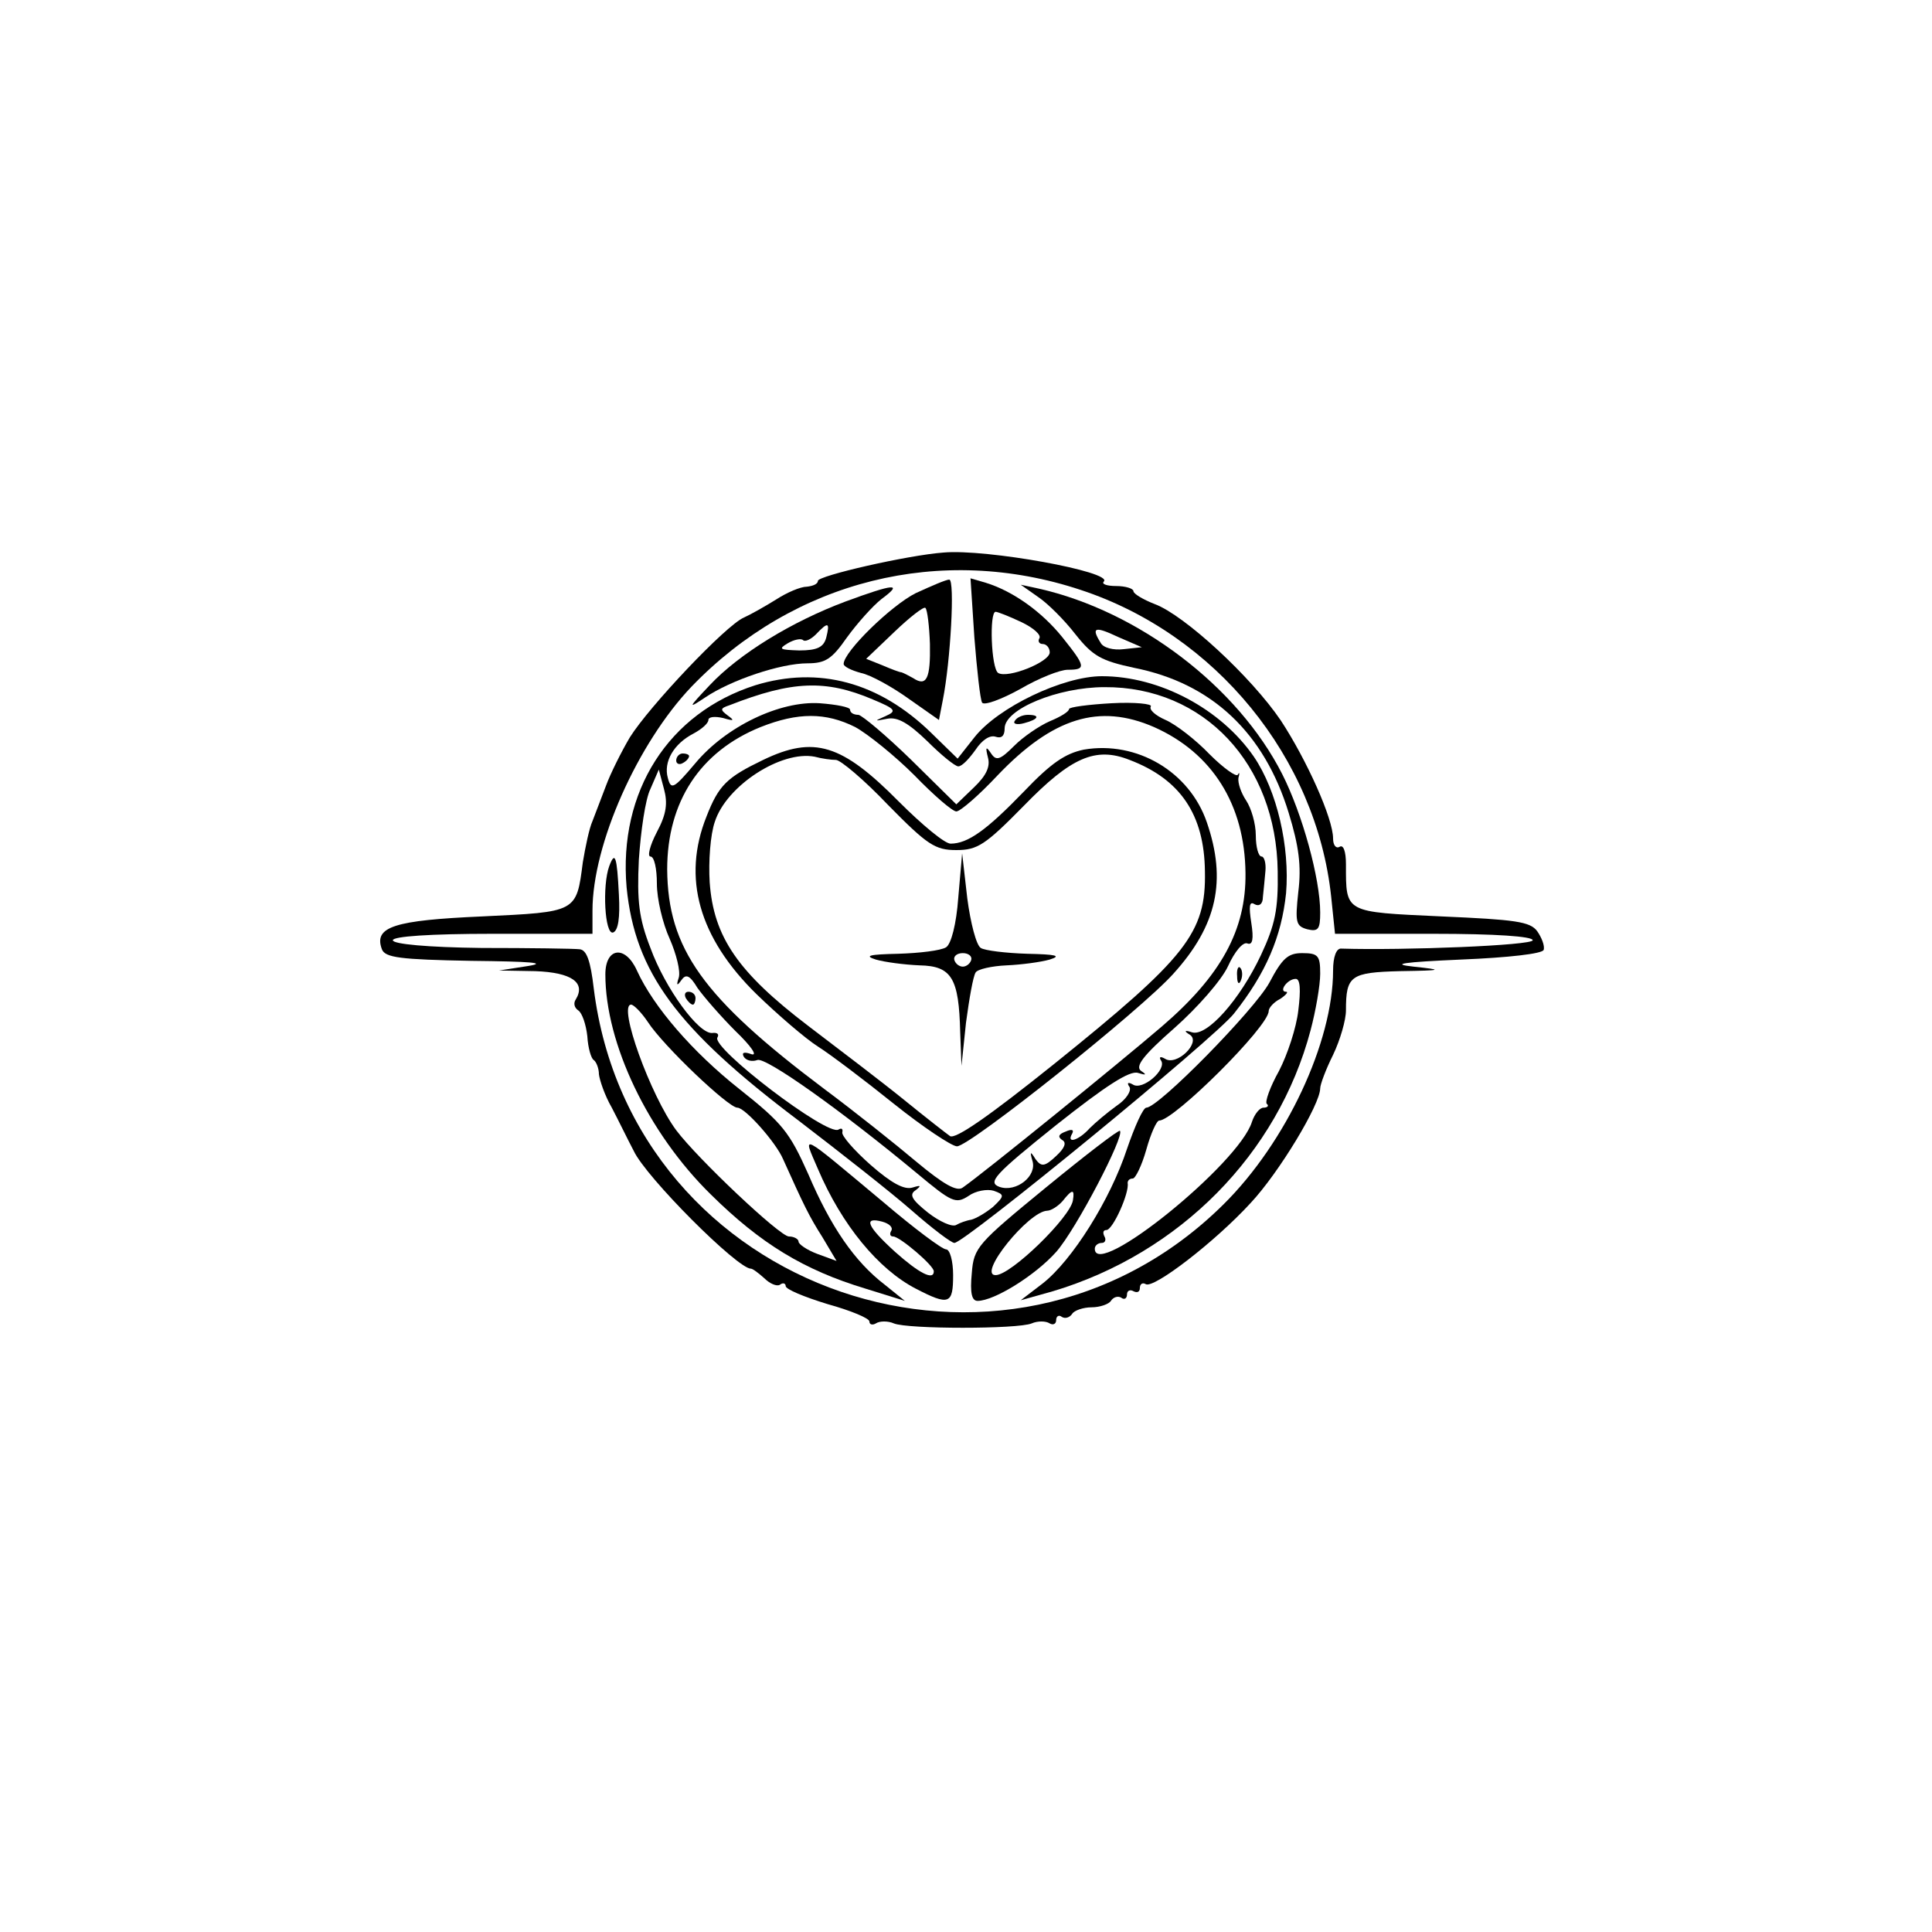 <?xml version="1.0" standalone="no"?>
<!DOCTYPE svg PUBLIC "-//W3C//DTD SVG 20010904//EN"
 "http://www.w3.org/TR/2001/REC-SVG-20010904/DTD/svg10.dtd">
<svg version="1.0" xmlns="http://www.w3.org/2000/svg"
 width="300pt" height="300pt" viewBox="0 0 300 300"
 preserveAspectRatio="xMidYMid meet">
<g transform="translate(0,300) scale(0.1,-0.1)"
fill="#000000" stroke="none">
<path d="M1465 2142 c-55 -4 -195 -36 -195 -44 0 -5 -8 -8 -17 -9 -10 0 -31
-9 -48 -20 -16 -10 -39 -23 -50 -28 -28 -12 -147 -138 -177 -186 -13 -22 -30
-56 -37 -75 -7 -19 -17 -44 -21 -55 -5 -11 -11 -40 -15 -64 -10 -78 -9 -77
-156 -84 -137 -6 -169 -16 -156 -51 5 -13 28 -16 139 -18 92 -1 119 -3 88 -8
l-45 -7 56 -1 c57 -2 79 -18 63 -44 -4 -6 -2 -13 4 -17 6 -4 12 -22 14 -40 1
-18 6 -35 10 -37 4 -3 8 -13 8 -22 1 -9 9 -33 20 -52 10 -19 25 -50 34 -67 19
-41 161 -183 182 -183 3 0 12 -7 21 -15 8 -8 19 -13 24 -10 5 4 9 2 9 -2 0 -5
29 -17 65 -28 36 -10 65 -22 65 -27 0 -5 5 -6 10 -3 6 4 19 4 28 0 22 -9 192
-9 214 0 9 4 22 4 28 0 5 -3 10 -1 10 5 0 6 4 9 9 5 5 -3 12 -1 16 5 3 5 17
10 30 10 13 0 27 5 30 10 4 6 11 8 16 5 5 -4 9 -1 9 5 0 6 5 8 10 5 6 -3 10
-1 10 5 0 6 4 9 9 6 12 -8 108 66 163 126 44 47 108 153 108 178 0 6 9 30 20
52 11 23 20 54 20 69 0 54 7 59 84 61 67 1 68 2 21 7 -37 4 -17 7 74 11 73 3
126 9 128 15 2 6 -3 19 -10 29 -11 15 -34 18 -149 23 -151 7 -148 5 -148 81 0
20 -4 31 -10 27 -5 -3 -10 2 -10 13 0 31 -41 122 -81 183 -46 68 -150 164
-196 181 -18 7 -33 16 -33 20 0 4 -12 8 -27 8 -14 0 -23 3 -19 7 15 15 -183
51 -249 45z m213 -58 c210 -69 366 -261 389 -476 l6 -58 153 0 c96 0 154 -4
154 -10 0 -8 -199 -16 -297 -13 -8 1 -13 -13 -13 -34 0 -111 -73 -267 -170
-363 -339 -336 -919 -138 -978 335 -5 43 -11 60 -22 61 -8 1 -77 2 -152 2 -84
1 -138 6 -138 12 0 6 58 10 155 10 l155 0 0 36 c0 103 70 260 154 348 159 165
387 222 604 150z"/>
<path d="M1422 2079 c-38 -19 -112 -91 -112 -110 0 -4 12 -10 27 -14 15 -3 49
-22 74 -40 l47 -33 6 31 c12 60 19 187 10 187 -5 0 -28 -10 -52 -21z m22 -79
c1 -53 -5 -67 -26 -53 -7 4 -15 8 -18 9 -3 0 -16 5 -30 11 l-25 10 44 42 c24
23 46 40 48 37 3 -3 6 -28 7 -56z"/>
<path d="M1513 2010 c4 -50 9 -96 12 -101 3 -5 30 5 59 21 29 17 62 30 74 30
29 0 28 5 -8 50 -32 40 -77 72 -119 85 l-24 7 6 -92z m73 24 c19 -9 31 -20 28
-25 -3 -5 0 -9 5 -9 6 0 11 -6 11 -13 0 -15 -65 -41 -80 -32 -11 7 -14 95 -4
95 3 0 21 -7 40 -16z"/>
<path d="M1313 2066 c-83 -31 -165 -81 -211 -130 -34 -36 -34 -37 -7 -19 40
27 117 53 159 53 28 0 38 7 61 40 16 22 40 49 54 60 34 25 20 24 -56 -4z m-30
-56 c-4 -15 -14 -20 -42 -20 -30 1 -33 2 -18 11 10 6 21 8 24 5 3 -3 12 1 20
9 19 20 22 19 16 -5z"/>
<path d="M1612 2073 c15 -10 41 -36 58 -58 27 -34 40 -41 91 -52 121 -24 202
-101 240 -225 16 -52 20 -83 15 -123 -5 -47 -4 -53 14 -58 17 -4 20 0 20 26 0
53 -28 154 -59 215 -69 136 -223 253 -378 288 l-28 6 27 -19z m133 -81 c-16
-2 -32 2 -36 10 -15 24 -9 26 27 9 l37 -16 -28 -3z"/>
<path d="M1173 1936 c-135 -43 -213 -165 -200 -314 13 -131 77 -219 267 -362
64 -49 143 -111 175 -139 32 -28 62 -51 67 -51 16 0 403 317 434 356 50 63 74
120 81 187 6 72 -14 159 -50 212 -51 74 -146 125 -236 125 -60 0 -161 -48
-198 -95 l-26 -33 -41 40 c-81 79 -175 104 -273 74z m182 -22 c36 -15 38 -18
20 -26 -18 -8 -18 -8 3 -4 16 3 33 -7 62 -35 21 -21 43 -39 48 -39 6 0 17 12
27 26 10 15 22 23 31 20 9 -3 14 1 14 13 0 30 83 64 155 64 154 1 267 -119
269 -286 1 -59 -4 -83 -26 -130 -33 -70 -84 -127 -107 -120 -12 4 -13 2 -3 -4
17 -12 -21 -49 -39 -37 -7 4 -10 3 -6 -3 9 -14 -29 -47 -44 -37 -7 4 -10 3 -5
-4 3 -6 -5 -19 -20 -29 -14 -10 -33 -26 -42 -35 -17 -19 -37 -25 -27 -8 3 6
-1 7 -10 3 -11 -4 -13 -8 -6 -13 8 -4 4 -13 -9 -25 -18 -17 -23 -17 -32 -5 -8
13 -9 12 -5 -2 8 -24 -25 -50 -51 -41 -19 7 -8 19 88 96 77 61 114 85 127 81
13 -4 14 -3 5 3 -10 7 3 24 52 67 35 31 73 74 83 96 10 22 23 38 30 35 8 -3
10 7 6 32 -4 26 -3 34 5 29 7 -4 13 0 13 11 1 10 3 28 4 41 1 12 -2 22 -6 22
-5 0 -9 15 -9 33 0 18 -7 42 -15 54 -8 12 -13 27 -12 35 2 7 2 10 -1 5 -2 -4
-22 10 -44 32 -21 22 -52 46 -68 53 -16 7 -26 16 -23 21 3 4 -25 7 -61 5 -36
-2 -66 -6 -66 -9 0 -4 -13 -12 -30 -19 -16 -7 -41 -24 -55 -38 -22 -22 -28
-24 -36 -12 -8 12 -9 10 -5 -6 4 -14 -2 -28 -22 -47 l-27 -26 -70 69 c-39 38
-76 69 -82 70 -7 0 -13 3 -13 8 0 4 -21 8 -47 10 -62 4 -146 -36 -194 -94 -33
-39 -37 -41 -42 -22 -7 25 9 53 40 69 13 7 23 16 23 21 0 5 10 6 23 3 17 -5
18 -4 7 4 -12 9 -12 11 3 16 97 38 149 40 222 9z m-27 -43 c20 -11 62 -45 92
-75 30 -31 59 -56 65 -56 6 0 35 25 64 56 86 90 158 112 243 75 90 -40 141
-120 142 -227 1 -88 -38 -159 -130 -238 -64 -55 -276 -227 -309 -250 -9 -7
-30 5 -72 40 -32 27 -96 78 -143 113 -189 142 -243 218 -244 341 0 105 51 183
145 221 58 23 101 23 147 0z m-308 -163 c-11 -21 -15 -38 -10 -38 6 0 10 -19
10 -42 0 -24 9 -62 20 -86 10 -23 17 -50 14 -60 -4 -12 -3 -14 4 -4 7 10 13 8
25 -12 10 -14 36 -44 59 -67 24 -23 35 -39 25 -36 -11 4 -16 3 -12 -4 4 -6 13
-8 21 -5 13 5 130 -78 248 -176 54 -45 60 -48 80 -35 11 8 29 11 39 8 17 -6
17 -8 -1 -25 -11 -9 -26 -18 -34 -20 -7 -1 -18 -5 -23 -8 -6 -4 -26 5 -44 19
-25 20 -30 28 -19 35 9 7 8 8 -5 4 -13 -4 -33 7 -65 35 -26 23 -46 46 -44 51
1 5 -1 7 -6 4 -17 -11 -198 127 -188 143 3 5 0 8 -8 7 -21 -2 -73 69 -96 132
-18 46 -21 73 -18 137 3 44 10 94 18 110 l13 30 8 -30 c6 -22 4 -39 -11 -67z"/>
<path d="M1576 1881 c-4 -5 3 -7 14 -4 23 6 26 13 6 13 -8 0 -17 -4 -20 -9z"/>
<path d="M1050 1819 c0 -5 5 -7 10 -4 6 3 10 8 10 11 0 2 -4 4 -10 4 -5 0 -10
-5 -10 -11z"/>
<path d="M1921 1484 c0 -11 3 -14 6 -6 3 7 2 16 -1 19 -3 4 -6 -2 -5 -13z"/>
<path d="M1185 1820 c-56 -27 -69 -39 -88 -88 -38 -95 -12 -188 78 -276 33
-32 76 -69 95 -81 19 -12 72 -52 118 -89 45 -36 90 -66 98 -66 20 0 286 212
336 268 68 75 83 145 52 235 -27 79 -109 127 -191 113 -29 -6 -51 -21 -93 -65
-58 -60 -87 -81 -114 -81 -9 0 -44 29 -80 65 -89 90 -132 103 -211 65z m113 0
c7 0 44 -31 81 -70 61 -62 73 -70 106 -70 33 0 45 8 105 69 73 75 111 92 164
71 79 -30 116 -85 117 -173 2 -96 -29 -134 -234 -299 -101 -81 -154 -118 -162
-112 -7 5 -39 30 -71 56 -32 26 -99 77 -149 115 -109 83 -147 138 -153 223 -2
32 1 74 8 94 18 56 103 111 155 101 11 -3 26 -5 33 -5z"/>
<path d="M1488 1606 c-3 -41 -11 -72 -19 -77 -8 -5 -41 -9 -74 -10 -45 -1 -54
-3 -35 -9 14 -4 44 -8 68 -9 50 -1 61 -20 63 -104 l2 -52 7 67 c5 37 11 72 15
78 3 5 25 10 48 11 23 1 53 5 67 9 19 6 10 8 -35 9 -33 1 -66 5 -72 9 -7 4
-16 39 -21 77 l-8 70 -6 -69z m20 -97 c-2 -6 -8 -10 -13 -10 -5 0 -11 4 -13
10 -2 6 4 11 13 11 9 0 15 -5 13 -11z"/>
<path d="M1065 1450 c3 -5 8 -10 11 -10 2 0 4 5 4 10 0 6 -5 10 -11 10 -5 0
-7 -4 -4 -10z"/>
<path d="M946 1655 c-11 -30 -7 -107 6 -103 8 3 11 23 9 59 -3 60 -6 68 -15
44z"/>
<path d="M940 1487 c0 -107 66 -246 164 -342 77 -76 144 -117 240 -146 l61
-19 -31 25 c-47 36 -84 90 -119 172 -29 65 -40 79 -107 132 -72 57 -133 127
-159 184 -18 40 -49 36 -49 -6z m66 -74 c24 -37 125 -133 139 -133 12 0 60
-54 71 -80 32 -71 40 -88 61 -121 l22 -37 -30 11 c-16 6 -29 15 -29 19 0 4 -7
8 -15 8 -14 0 -142 121 -175 165 -40 54 -91 195 -70 195 4 0 16 -12 26 -27z"/>
<path d="M1971 1474 c-23 -42 -172 -194 -191 -194 -5 0 -18 -29 -30 -64 -26
-79 -85 -173 -131 -209 l-34 -26 50 14 c197 59 349 213 400 405 8 30 15 70 15
88 0 28 -3 32 -28 32 -22 0 -31 -8 -51 -46z m45 -43 c-3 -27 -17 -69 -30 -94
-14 -25 -22 -48 -19 -51 4 -3 1 -6 -5 -6 -6 0 -14 -10 -18 -22 -20 -65 -244
-246 -244 -197 0 5 5 9 11 9 5 0 7 5 4 10 -3 6 -2 10 3 10 10 0 36 58 33 73 0
4 3 7 8 7 4 0 14 20 21 45 7 25 16 45 20 45 23 0 170 146 170 170 0 5 8 14 18
19 9 6 13 11 9 11 -12 0 2 20 15 20 7 0 8 -17 4 -49z"/>
<path d="M1624 1156 c-106 -87 -112 -93 -115 -133 -3 -31 0 -43 9 -43 26 0 90
40 122 76 31 35 107 181 99 188 -2 2 -54 -38 -115 -88z m42 -20 c-4 -26 -96
-116 -120 -116 -29 0 51 99 80 100 6 0 17 7 24 15 15 19 19 19 16 1z"/>
<path d="M1270 1185 c37 -87 94 -156 152 -186 52 -27 58 -24 58 21 0 22 -5 40
-11 40 -6 0 -50 33 -97 73 -133 111 -126 108 -102 52z m114 -96 c-3 -5 -2 -9
3 -9 10 0 63 -45 63 -54 0 -15 -23 -3 -60 30 -44 40 -50 55 -20 47 11 -3 17
-9 14 -14z"/>
</g>
</svg>
